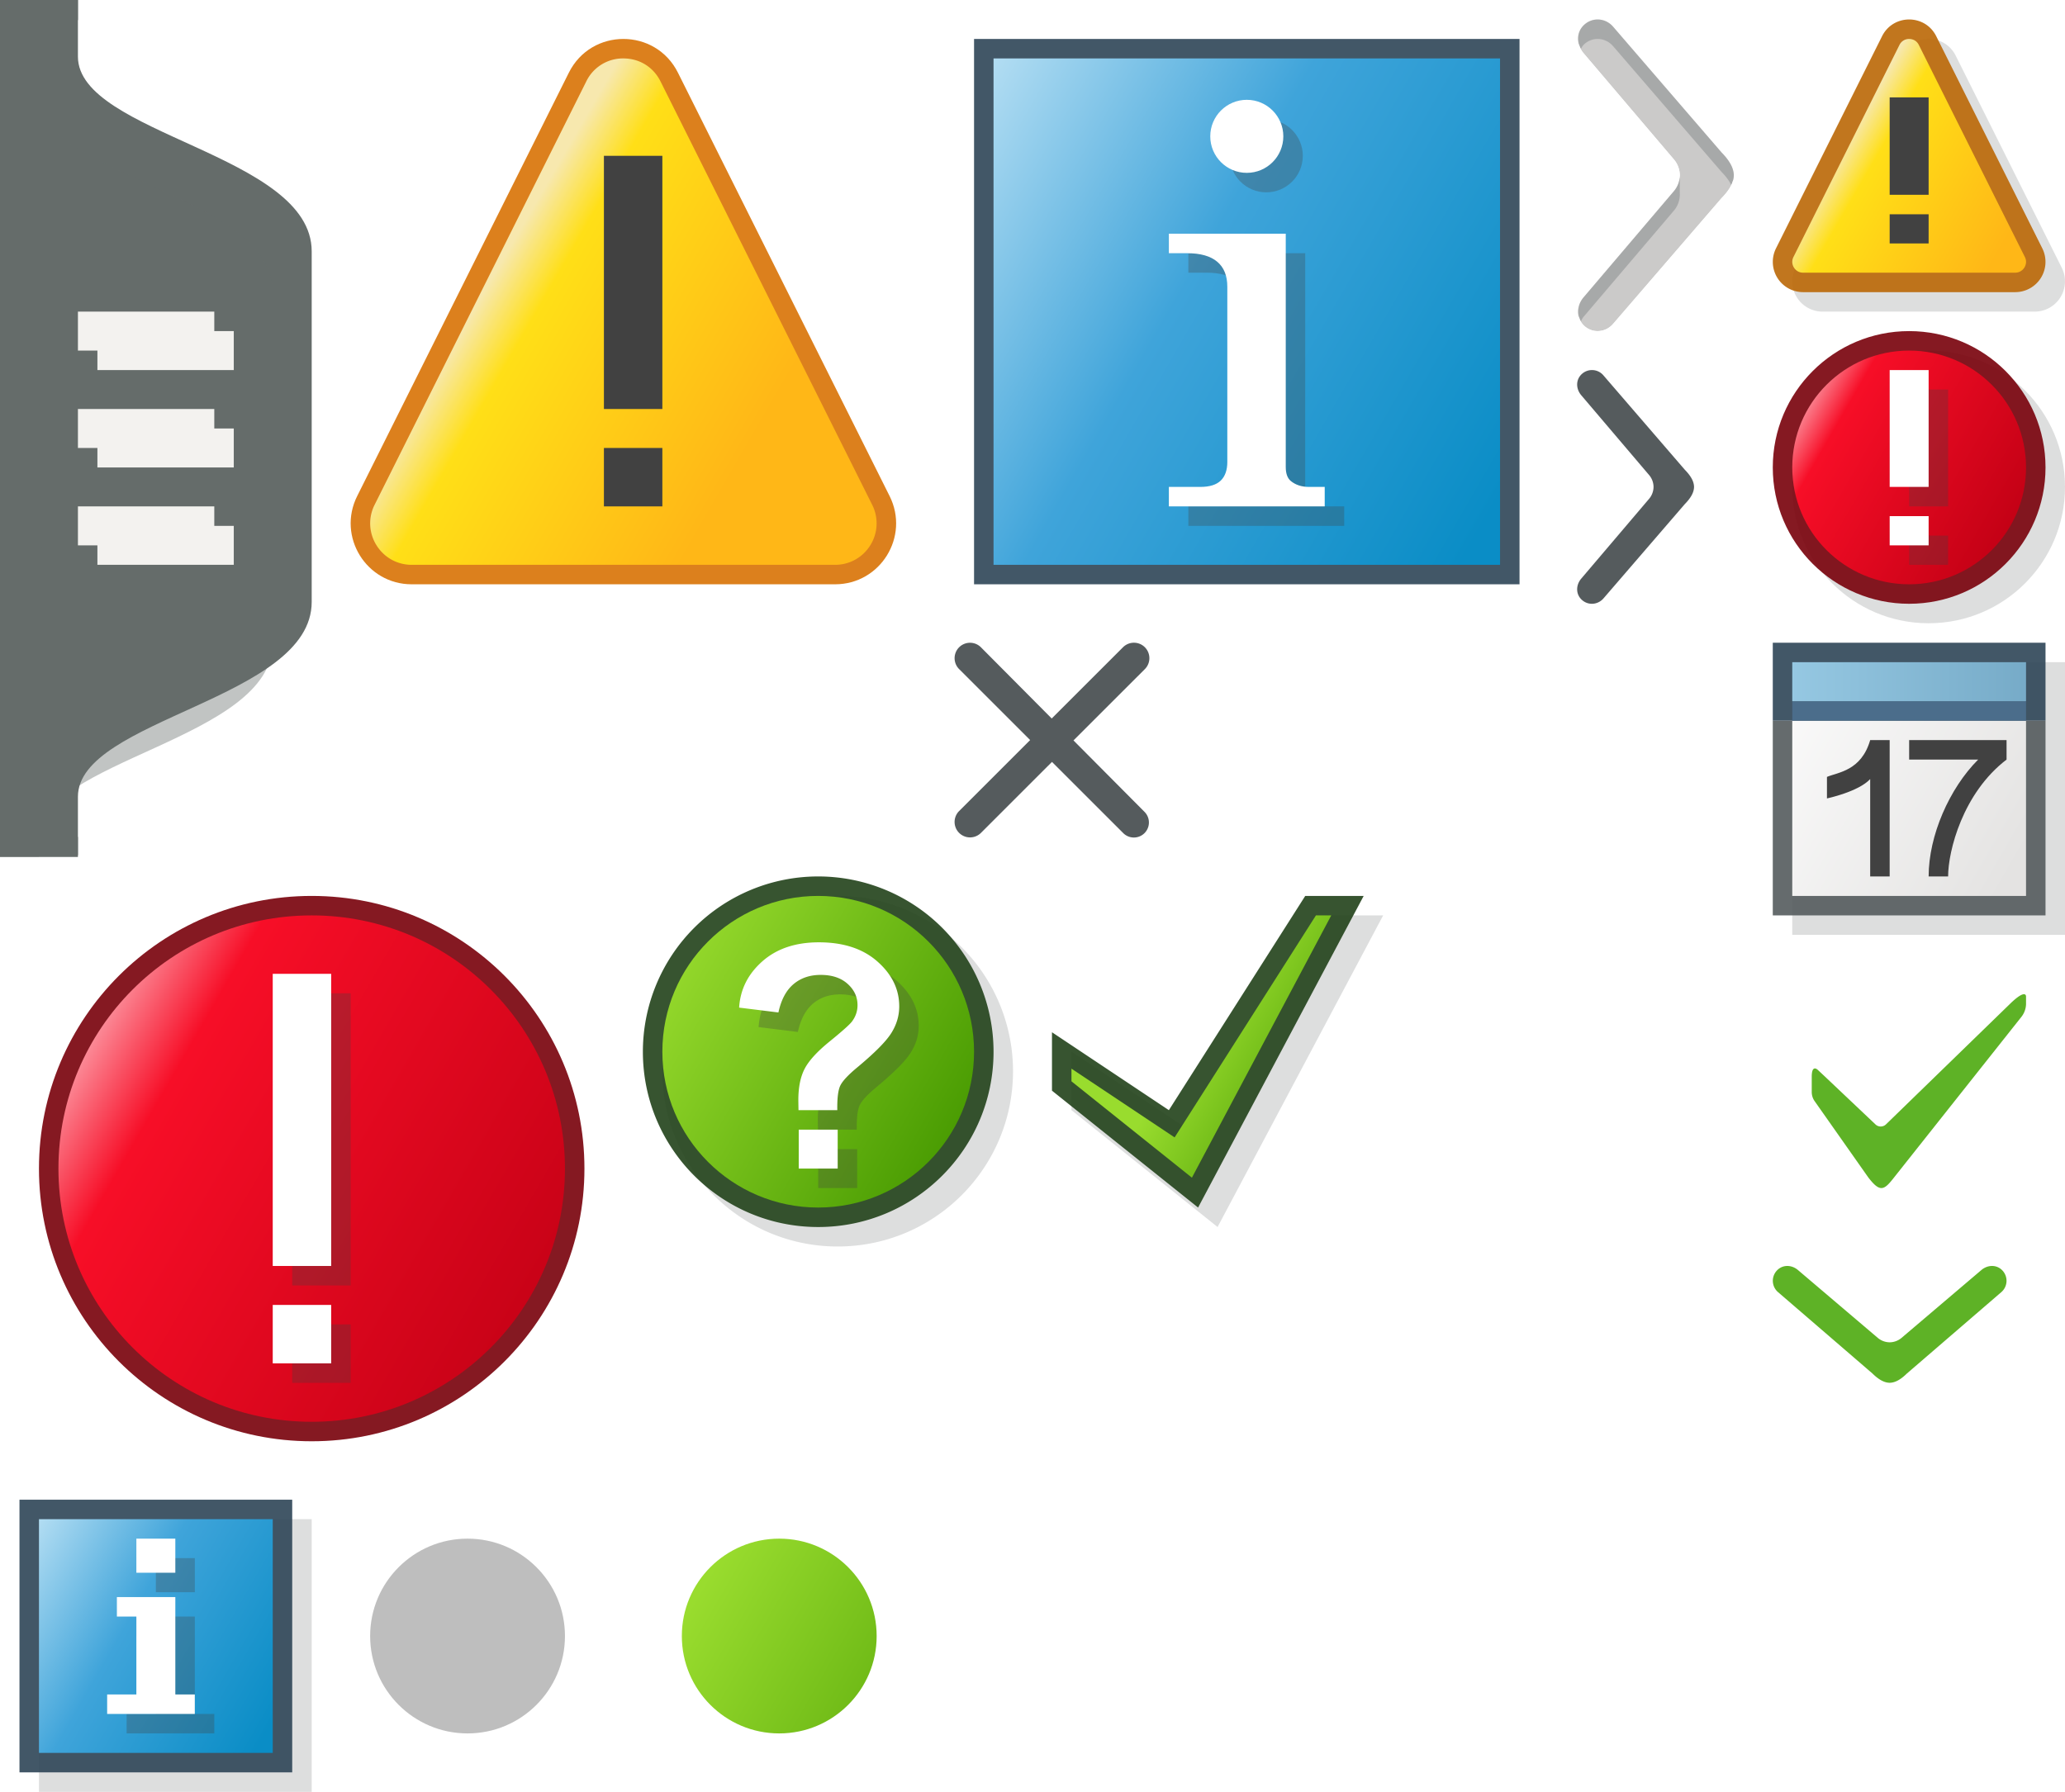 <?xml version="1.0" encoding="utf-8"?><svg width="106" height="92" viewBox="0 0 106 92" xmlns="http://www.w3.org/2000/svg" xmlns:xlink="http://www.w3.org/1999/xlink"><svg viewBox="0 0 16 16" width="16" height="16" id="fi-fehler-16" x="90" y="16" xmlns="http://www.w3.org/2000/svg"><circle cx="9" cy="9" r="7" fill="#555b5d" fill-opacity=".2"/><circle cx="8" cy="8" r="7" fill="#78000b" fill-opacity=".9"/><linearGradient id="aa" gradientUnits="userSpaceOnUse" x1="1.045" y1="3.985" x2="13.734" y2="11.31"><stop offset="0" stop-color="#fff"/><stop offset=".102" stop-color="#fc9da8"/><stop offset=".255" stop-color="#f70e27"/><stop offset="1" stop-color="#c10014"/></linearGradient><circle cx="8" cy="8" r="6" fill="url(#aa)"/><path fill="#414141" fill-opacity=".3" d="M8 4h2v6H8zM8 11.5h2V13H8z"/><path fill="#fff" d="M7 3h2v6H7zM7 10.5h2V12H7z"/></svg><svg viewBox="0 0 32 32" enable-background="new 0 0 32 32" width="32" height="32" id="fi-fehler-32" y="44" xmlns="http://www.w3.org/2000/svg"><filter id="ba"><feGaussianBlur in="SourceAlpha" stdDeviation="1"/><feOffset dx="1" dy="2" result="offsetblur"/><feFlood flood-color="#555B5D"/><feComposite in2="offsetblur" operator="in"/><feComponentTransfer><feFuncA slope=".5" type="linear"/></feComponentTransfer></filter><g filter="url(#ba)"><circle cx="16" cy="16" r="13" fill="#fff"/></g><circle cx="16" cy="16" r="14" fill="#78000b" fill-opacity=".9"/><linearGradient id="bb" gradientUnits="userSpaceOnUse" x1="1.079" y1="7.385" x2="30.608" y2="24.434"><stop offset="0" stop-color="#fff"/><stop offset=".102" stop-color="#fc9da8"/><stop offset=".255" stop-color="#f70e27"/><stop offset="1" stop-color="#c10014"/></linearGradient><circle cx="16" cy="16" r="13" fill="url(#bb)"/><path fill="#414141" fill-opacity=".3" d="M15 7h3v15h-3zM15 24h3v3h-3z"/><path fill="#fff" d="M14 6h3v15h-3zM14 23h3v3h-3z"/></svg><svg viewBox="0 0 20 20" width="20" height="20" id="fi-hilfe-20" x="32" y="44" xmlns="http://www.w3.org/2000/svg"><path d="M11 2a9 9 0 0 0-9 9c0 4.971 4.029 9 9 9s9-4.029 9-9a9 9 0 0 0-9-9z" fill="#555b5d" fill-opacity=".2"/><path d="M10 1a9 9 0 0 0-9 9c0 4.971 4.029 9 9 9s9-4.029 9-9a9 9 0 0 0-9-9z" fill="#22421a" fill-opacity=".9"/><linearGradient id="ca" gradientUnits="userSpaceOnUse" x1="1.623" y1="5.164" x2="17.875" y2="14.547"><stop offset=".004" stop-color="#99dc2e"/><stop offset="1" stop-color="#469900"/></linearGradient><circle cx="10" cy="10" r="8" fill="url(#ca)"/><path d="M11.98 14H9.988a51.98 51.98 0 0 1-.008-.523c0-.646.106-1.177.32-1.594s.641-.886 1.281-1.406 1.023-.862 1.148-1.023c.192-.255.289-.536.289-.844 0-.427-.171-.793-.512-1.098s-.801-.457-1.379-.457c-.558 0-1.023.159-1.398.477s-.631.801-.772 1.452l-2.016-.25c.058-.933.454-1.724 1.191-2.375s1.704-.977 2.902-.977c1.261 0 2.263.329 3.008.988s1.117 1.426 1.117 2.301c0 .484-.137.942-.41 1.375s-.858 1.021-1.754 1.766c-.464.386-.751.695-.863.93s-.162.654-.152 1.258zM10 17v-2h2v2h-2z" fill="#414141" fill-opacity=".3"/><path d="M10.98 13H8.988a51.98 51.98 0 0 1-.008-.523c0-.646.106-1.177.32-1.594s.641-.886 1.281-1.406 1.023-.862 1.148-1.023c.192-.255.289-.536.289-.844 0-.427-.171-.793-.512-1.098s-.801-.457-1.379-.457c-.558 0-1.023.159-1.398.477s-.631.801-.772 1.452l-2.016-.25c.058-.933.454-1.724 1.191-2.375s1.704-.977 2.902-.977c1.261 0 2.263.329 3.008.988s1.117 1.426 1.117 2.301c0 .484-.137.942-.41 1.375s-.858 1.021-1.754 1.766c-.464.386-.751.695-.863.93s-.162.654-.152 1.258zM9 16v-2h2v2H9z" fill="#fff"/></svg><svg viewBox="0 0 16 16" width="16" height="16" id="fi-information-16" y="76" xmlns="http://www.w3.org/2000/svg"><path fill="#555b5d" fill-opacity=".2" d="M2 2h14v14H2z"/><path fill="#2e4557" fill-opacity=".9" d="M1 1h14v14H1z"/><linearGradient id="da" gradientUnits="userSpaceOnUse" x1="-1.126" y1="2.731" x2="14.401" y2="11.696"><stop offset="0" stop-color="#dbf1fb"/><stop offset=".5" stop-color="#3fa4da"/><stop offset="1" stop-color="#0a8dc6"/></linearGradient><path fill="url(#da)" d="M2 2h12v12H2z"/><path fill="#414141" fill-opacity=".3" d="M10 12V7H7v1h1v4H6.5v1H11v-1zM8 4h2v1.75H8z"/><path fill="#fff" d="M9 11V6H6v1h1v4H5.5v1H10v-1zM7 3h2v1.75H7z"/></svg><svg viewBox="0 0 32 32" enable-background="new 0 0 32 32" width="32" height="32" id="fi-information-32" x="48" xmlns="http://www.w3.org/2000/svg"><filter id="ea"><feGaussianBlur in="SourceAlpha" stdDeviation="1"/><feOffset dx="1" dy="2" result="offsetblur"/><feFlood flood-color="#555B5D"/><feComposite in2="offsetblur" operator="in"/><feComponentTransfer><feFuncA slope=".5" type="linear"/></feComponentTransfer></filter><g filter="url(#ea)"><path fill="#fff" d="M3 3h26v26H3z"/></g><path fill="#2e4557" fill-opacity=".9" d="M2 2h28v28H2z"/><linearGradient id="eb" gradientUnits="userSpaceOnUse" x1="-3.774" y1="4.584" x2="29.869" y2="24.007"><stop offset="0" stop-color="#dbf1fb"/><stop offset=".5" stop-color="#3fa4da"/><stop offset="1" stop-color="#0a8dc6"/></linearGradient><path fill="url(#eb)" d="M3 3h26v26H3z"/><path d="M13 13h6v11.978c0 .335.086.574.257.717.247.203.558.305.933.305H21v1h-8v-1h1.614c.478 0 .828-.109 1.052-.328.222-.218.334-.536.334-.953v-8.996c0-.569-.174-.999-.522-1.288-.348-.291-.864-.435-1.549-.435H13v-1z" fill="#414141" fill-opacity=".3"/><circle cx="17" cy="8" r="1.875" fill="#414141" fill-opacity=".3"/><path d="M12 12h6v11.978c0 .335.086.574.257.717.247.203.558.305.933.305H20v1h-8v-1h1.614c.478 0 .828-.109 1.052-.328.222-.218.334-.536.334-.953v-8.996c0-.569-.174-.999-.522-1.288-.348-.291-.864-.435-1.549-.435H12v-1z" fill="#fff"/><circle cx="16" cy="7" r="1.875" fill="#fff"/></svg><svg viewBox="0 0 16 16" width="16" height="16" id="fi-kalender-16" x="90" y="32" xmlns="http://www.w3.org/2000/svg"><path fill="#555b5d" fill-opacity=".2" d="M2 2h14v14H2z"/><path fill="#555b5d" fill-opacity=".9" d="M1 5h14v10H1z"/><linearGradient id="fa" gradientUnits="userSpaceOnUse" x1="-1.793" y1="3.846" x2="13.432" y2="12.636"><stop offset=".004" stop-color="#fff"/><stop offset=".997" stop-color="#e4e3e2"/></linearGradient><path fill="url(#fa)" d="M2 5h12v9H2z"/><path fill="#2e4557" fill-opacity=".9" d="M1 1h14v4H1z"/><path fill="#4b6d8b" d="M2 4h12v1H2z"/><linearGradient id="fb" gradientUnits="userSpaceOnUse" x1="2" y1="3" x2="14" y2="3"><stop offset="0" stop-color="#9fd5f0"/><stop offset="1" stop-color="#7db5d3"/></linearGradient><path fill="url(#fb)" fill-opacity=".9" d="M2 2h12v2H2z"/><path d="M7 13H6V8c-.609.656-2.219.994-2.219.994V7.889C4.342 7.65 5.542 7.583 6 6h1v7zM8 7V6h5v1c-2.25 1.719-3 4.696-3 6H9c0-2.094 1.063-4.521 2.542-6H8z" fill="#414141"/></svg><svg viewBox="0 0 20 20" width="20" height="20" id="fi-ok-20" x="52" y="44" xmlns="http://www.w3.org/2000/svg"><path fill="#555b5d" fill-opacity=".2" d="M3 10v3l7.5 6L19 3h-3L9 14z"/><path fill="#22421a" fill-opacity=".9" d="M2 9v3l7.5 6L18 2h-3L8 13z"/><linearGradient id="ga" gradientUnits="userSpaceOnUse" x1="9.71" y1="7.972" x2="17.454" y2="12.443"><stop offset=".004" stop-color="#99dc2e"/><stop offset="1" stop-color="#469900"/></linearGradient><path fill="url(#ga)" d="M16.336 3L9.183 16.466 3 11.519v-.65l4.445 2.963.85.567.549-.862L15.549 3h.787"/></svg><svg viewBox="0 0 16 16" width="16" height="16" id="fi-warnung-16" x="90" xmlns="http://www.w3.org/2000/svg"><path d="M3.557 16h10.886a1.555 1.555 0 0 0 1.391-2.251L10.391 2.86c-.573-1.147-2.209-1.147-2.782 0L2.166 13.749A1.555 1.555 0 0 0 3.557 16z" fill="#555b5d" fill-opacity=".2"/><path d="M2.557 15h10.886a1.555 1.555 0 0 0 1.391-2.251L9.391 1.86C8.818.713 7.182.713 6.609 1.86L1.166 12.749A1.555 1.555 0 0 0 2.557 15z" fill="#ba6806" fill-opacity=".9"/><linearGradient id="ha" gradientUnits="userSpaceOnUse" x1="4.587" y1="7.6" x2="12.914" y2="12.407"><stop offset="0" stop-color="#f7e8ae"/><stop offset=".181" stop-color="#ffdf17"/><stop offset="1" stop-color="#ffb717"/></linearGradient><path d="M8 2c.103 0 .358.03.497.307l5.443 10.889c.125.25.025.461-.024.54s-.194.264-.473.264H2.557c-.279 0-.423-.184-.472-.263s-.149-.29-.024-.54l5.442-10.89A.543.543 0 0 1 8 2" fill="url(#ha)"/><path fill="#414141" d="M7 5h2v5H7zM7 11h2v1.5H7z"/></svg><svg viewBox="0 0 32 32" enable-background="new 0 0 32 32" width="32" height="32" id="fi-warnung-32" x="16" xmlns="http://www.w3.org/2000/svg"><filter id="ia"><feGaussianBlur in="SourceAlpha" stdDeviation="1"/><feOffset dx="1" dy="2" result="offsetblur"/><feFlood flood-color="#555B5D"/><feComposite in2="offsetblur" operator="in"/><feComponentTransfer><feFuncA slope=".5" type="linear"/></feComponentTransfer></filter><path d="M16 3c.824 0 1.536.44 1.904 1.177l10.867 21.742a2.118 2.118 0 0 1-.093 2.071A2.115 2.115 0 0 1 26.867 29H5.133c-.743 0-1.42-.377-1.811-1.01a2.113 2.113 0 0 1-.093-2.071L14.096 4.177A2.09 2.09 0 0 1 16 3" fill="#fff" filter="url(#ia)"/><path d="M5.133 30h21.734c2.326 0 3.839-2.447 2.799-4.528L18.799 3.73c-1.153-2.307-4.445-2.307-5.598 0L2.334 25.472C1.294 27.553 2.807 30 5.133 30z" fill="#d87305" fill-opacity=".9"/><linearGradient id="ib" gradientUnits="userSpaceOnUse" x1="8.839" y1="15" x2="22.475" y2="22.872"><stop offset="0" stop-color="#f7e8ae"/><stop offset=".181" stop-color="#ffdf17"/><stop offset="1" stop-color="#ffb717"/></linearGradient><path d="M16 3c.824 0 1.536.44 1.904 1.177l10.867 21.742a2.118 2.118 0 0 1-.093 2.071A2.115 2.115 0 0 1 26.867 29H5.133c-.743 0-1.42-.377-1.811-1.01a2.113 2.113 0 0 1-.093-2.071L14.096 4.177A2.09 2.09 0 0 1 16 3" fill="url(#ib)"/><path fill="#414141" d="M15 8h3v13h-3zM15 23h3v3h-3z"/></svg><svg viewBox="0 0 10 18" width="10" height="18" id="sli-breadcrumb" x="80" xmlns="http://www.w3.org/2000/svg"><path d="M8.368 7.824L2.809 1.377C2.427.929 1.774.869 1.334 1.259c-.435.385-.433 1.006-.062 1.455l4.658 5.48c.196.232.293.519.298.806a1.279 1.279 0 0 1-.298.806l-4.659 5.479c-.371.449-.373 1.07.062 1.456.44.39 1.093.33 1.476-.118l5.559-6.448C8.813 9.722 8.994 9.346 9 9c-.006-.346-.187-.722-.632-1.176z" fill-rule="evenodd" clip-rule="evenodd" fill="#cbcac9"/><path d="M2.809 2.377l5.559 6.448c.241.245.399.467.5.675.084-.176.129-.341.132-.5-.006-.346-.187-.722-.632-1.176L2.809 1.377C2.427.929 1.774.869 1.334 1.259c-.372.329-.407.824-.184 1.244.051-.086.102-.173.184-.244.44-.39 1.093-.33 1.475.118zM5.931 9.806l-4.659 5.479a1.238 1.238 0 0 0-.187.325c-.021.054-.031.11-.042.166a1.075 1.075 0 0 0-.026.159c-.004.078 0 .156.014.233.004.023.01.046.016.069.023.09.054.178.104.26.038-.072.067-.146.121-.212l4.659-5.479c.195-.232.292-.519.297-.806-.003-.172 0-.716 0-1a1.283 1.283 0 0 1-.297.806z" fill="#555b5d" fill-opacity=".3"/><path d="M9 9.5a1.11 1.11 0 0 0-.036-.25c-.071.277-.255.578-.595.925L2.81 16.623a1.056 1.056 0 0 1-.802.377 1.01 1.01 0 0 1-.675-.259.947.947 0 0 1-.285-.498c-.093.356-.014.733.285.998.104.092.221.154.342.197.046.011.092.019.139.026a.988.988 0 0 0 .253.029c.02-.001.039-.005.059-.007.254-.03.5-.149.683-.364l5.559-6.448c.445-.452.626-.828.632-1.174zM5.93 8.193L1.272 2.714a1.154 1.154 0 0 1-.224-.457c-.08.32-.013.672.224.957l4.658 5.48c.138.163.21.357.252.556.018-.083.044-.165.046-.25a1.284 1.284 0 0 0-.298-.807z" fill="#fff"/></svg><svg viewBox="0 0 16 16" width="16" height="16" id="sli-checkmark" x="90" y="48" xmlns="http://www.w3.org/2000/svg"><path d="M13.2 3.52L6.81 9.73a.39.39 0 0 1-.54 0L3.64 7.24l-.31-.29c-.12-.12-.33-.21-.33.33v.79c0 .168.052.333.15.47l2.75 3.91c.62.81.82.65 1.33 0l6.54-8.25c.142-.184.223-.408.23-.64v-.39c0-.17-.18-.25-.8.35z" fill="#5eb226"/></svg><svg viewBox="0 0 16 44" enable-background="new 0 0 16 44" width="16" height="44" id="sli-lasche" xmlns="http://www.w3.org/2000/svg"><filter height="150%" id="la" width="150%" x="0" y="0"><feComponentTransfer in="SourceAlpha"><feFuncA tableValues="1 0" type="table"/></feComponentTransfer><feGaussianBlur stdDeviation="3"/><feOffset dx="-2" dy="2" result="offsetblur"/><feFlood flood-color="#000" flood-opacity="1" result="color"/><feComposite in2="offsetblur" operator="in"/><feComposite in2="SourceAlpha" operator="in"/><feMerge><feMergeNode in="SourceGraphic"/><feMergeNode/></feMerge></filter><filter height="300%" id="lb" width="300%"><feGaussianBlur in="SourceGraphic" stdDeviation="1"/><feOffset dx="1" dy="1" result="offsetblur"/><feFlood flood-color="#000" flood-opacity=".3"/><feComposite in2="offsetblur" operator="in"/><feMerge><feMergeNode/><feMergeNode in="[input-image]"/></feMerge></filter><path d="M4 2.906V0H0v43.906h4v-3c0-4 12-5 12-10v-18c0-5-12-6-12-10z" fill="#656c6a"/><g opacity=".4" filter="url(#la)"><path d="M4 3V1H0v42h4v-2c0-4 12-5 12-10V13C16 8 4 7 4 3z" fill="#656c6a"/></g><path d="M4 44H0V0h4v1S2 9.429 2 22c0 13.129 2 21 2 21v1z" fill="#656c6a"/><g filter="url(#lb)"><path d="M4 28h7v-2H4v2zm0-5h7v-2H4v2zm0-7v2h7v-2H4z" fill="#f3f2ef"/></g><path d="M4 28h7v-2H4v2zm0-5h7v-2H4v2zm0-7v2h7v-2H4z" fill="#f3f2ef"/></svg><svg viewBox="0 0 8 14" width="8" height="14" id="sli-pfeil-rechts" x="80" y="18" xmlns="http://www.w3.org/2000/svg"><path d="M6.484 6.118L2.315 1.283a.77.77 0 0 0-1.107-.089c-.326.289-.324.755-.046 1.092l3.494 4.11A.955.955 0 0 1 4.879 7a.96.96 0 0 1-.223.605l-3.494 4.11c-.278.337-.28.803.046 1.092.33.292.82.247 1.107-.089l4.169-4.836c.334-.34.47-.622.474-.882-.004-.26-.14-.542-.474-.882z" fill-rule="evenodd" clip-rule="evenodd" fill="#555b5d"/></svg><svg viewBox="0 0 14 8.083" width="14" height="8.08" id="sli-pfeil-runter" x="90" y="64" xmlns="http://www.w3.org/2000/svg"><path d="M7.882 6.526l4.836-4.169a.771.771 0 0 0 .089-1.107c-.289-.326-.755-.325-1.092-.046l-4.11 3.494A.965.965 0 0 1 7 4.921a.965.965 0 0 1-.605-.223l-4.11-3.494c-.336-.279-.802-.28-1.091.046a.77.77 0 0 0 .089 1.107l4.836 4.169c.339.334.621.469.881.474.26-.005.542-.14.882-.474z" fill-rule="evenodd" clip-rule="evenodd" fill="#5eb226"/></svg><svg viewBox="0 0 16 16" width="16" height="16" id="sli-radiobutton" x="32" y="76" xmlns="http://www.w3.org/2000/svg"><linearGradient id="oa" gradientUnits="userSpaceOnUse" x1="3.847" y1="1069.602" x2="21.348" y2="1079.707" gradientTransform="translate(0 -1064)"><stop offset=".004" stop-color="#99dc2e"/><stop offset="1" stop-color="#469900"/></linearGradient><circle cx="8" cy="8" r="5" fill="url(#oa)"/></svg><svg viewBox="0 0 16 16" width="16" height="16" id="sli-radiobutton-disabled" x="16" y="76" xmlns="http://www.w3.org/2000/svg"><circle cx="8" cy="8" r="5" fill="#bebebe"/></svg><svg viewBox="0 0 12 12" width="12" height="12" id="sli-schliessen" x="48" y="32" xmlns="http://www.w3.org/2000/svg"><path d="M10.768 1.232a.793.793 0 0 0-1.122 0L5.986 4.89 2.354 1.235a.791.791 0 1 0-1.122 1.117l3.647 3.645-3.646 3.645a.793.793 0 0 0 1.122 1.121L6 7.119l3.657 3.655a.771.771 0 1 0 1.094-1.089L7.104 6.016l3.664-3.662a.795.795 0 0 0 0-1.122z" fill="#555b5d"/></svg></svg>
